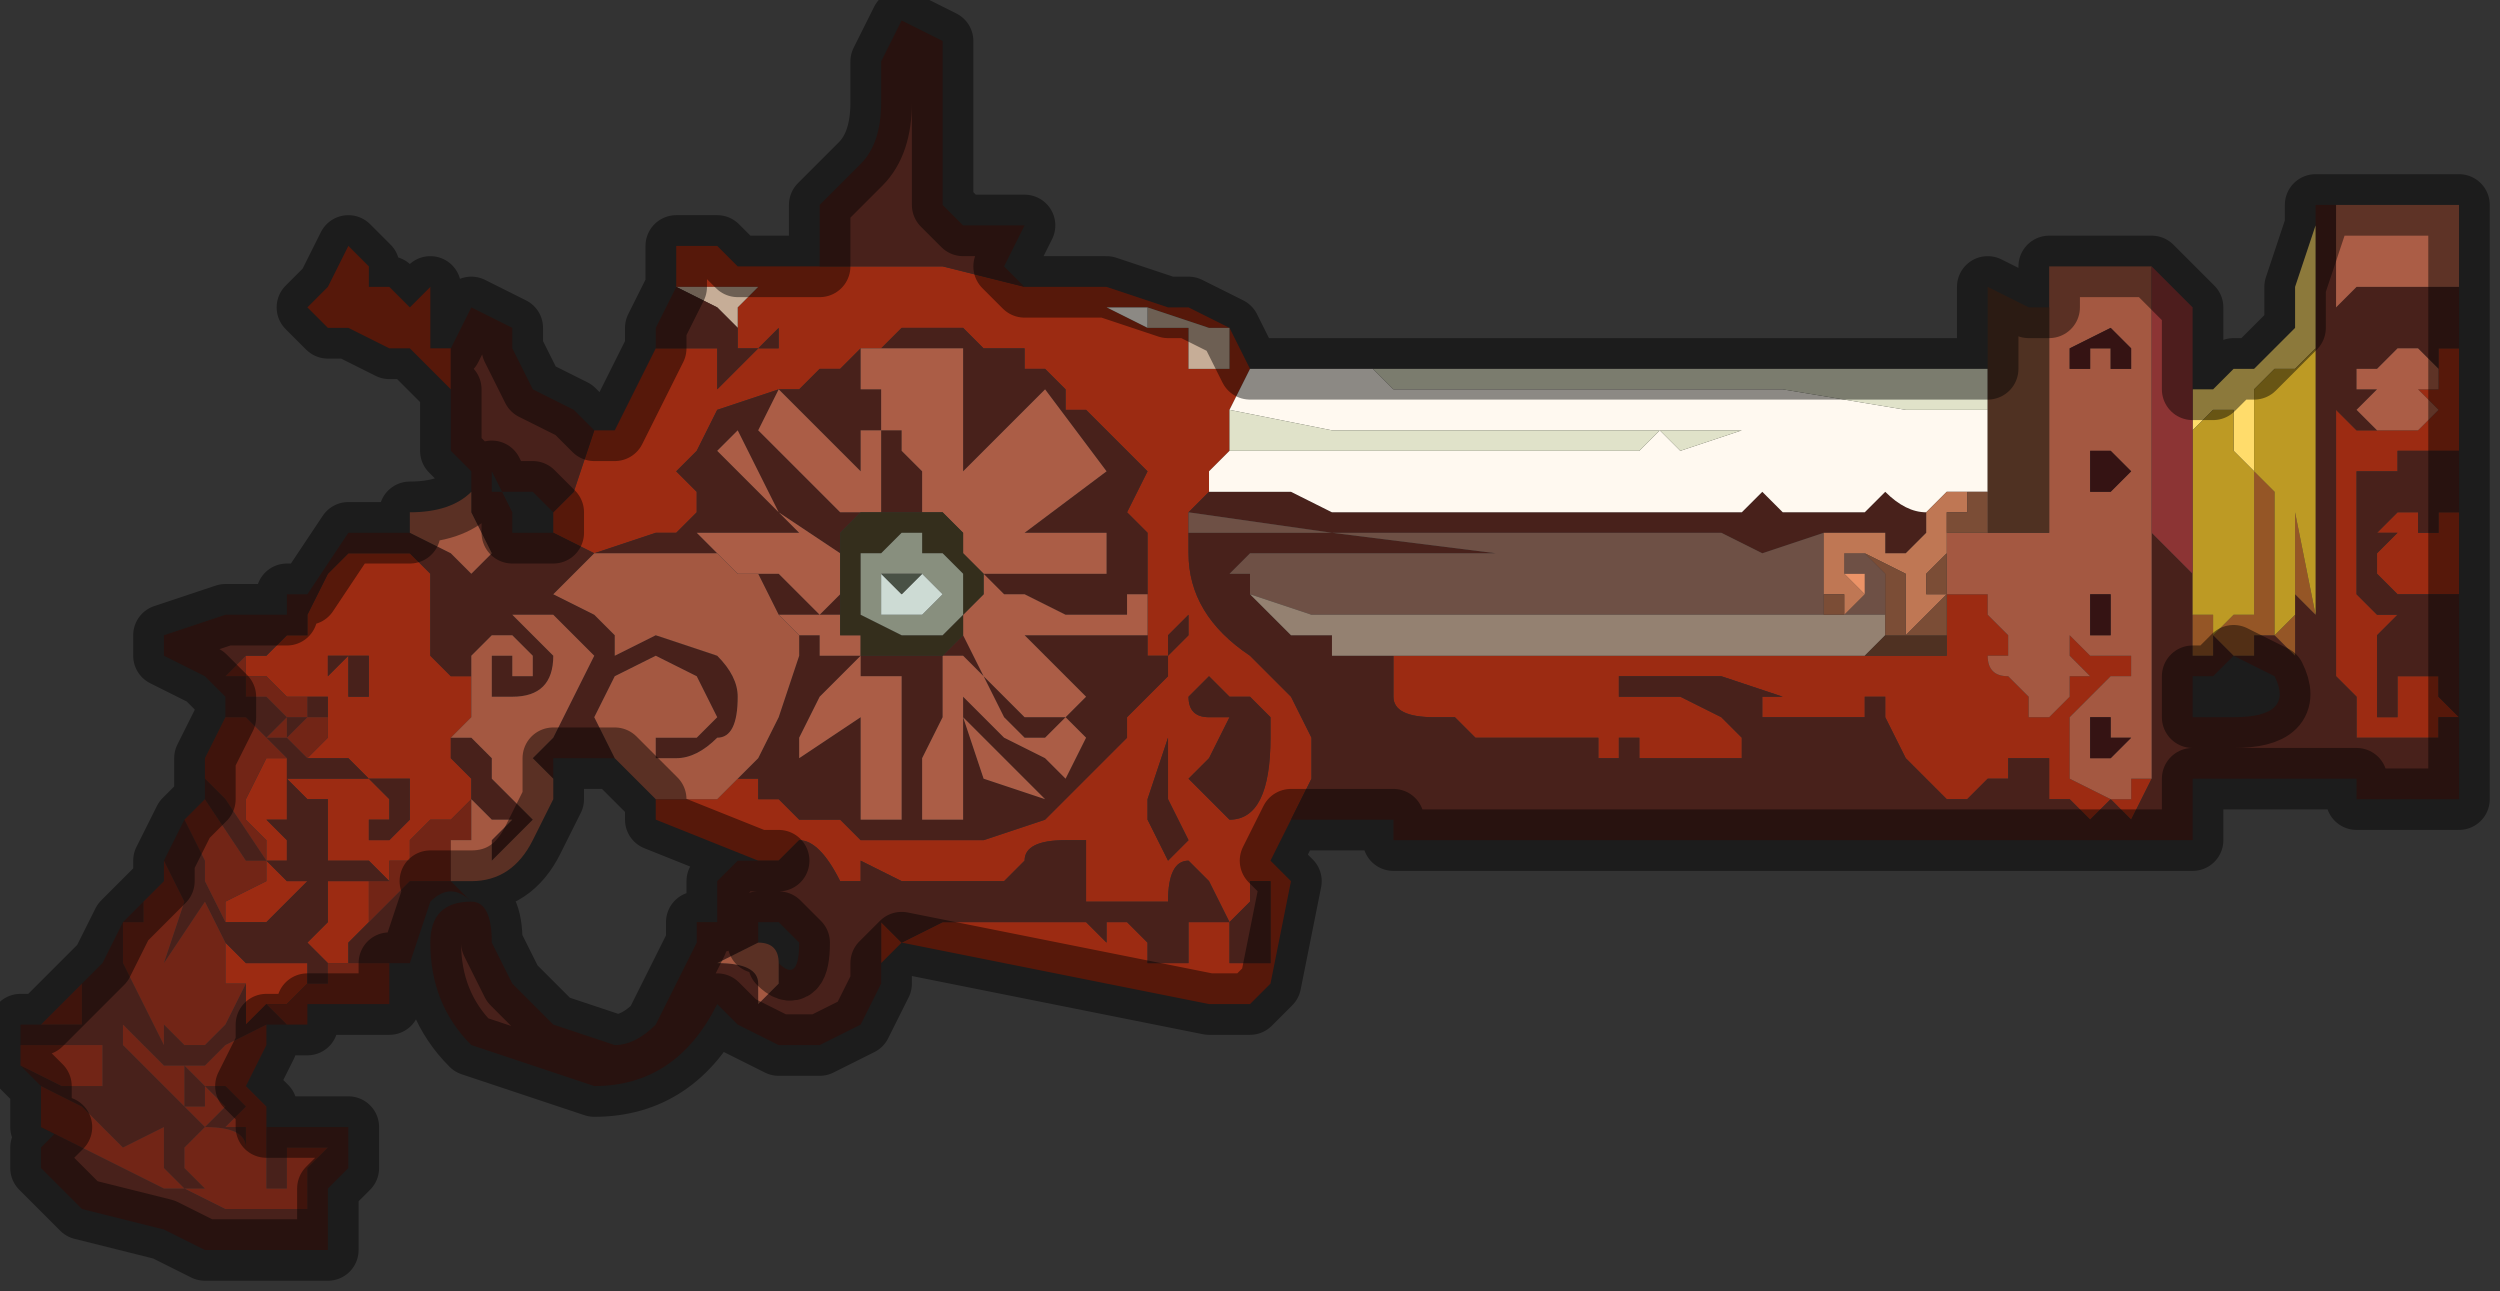 <?xml version="1.0" encoding="UTF-8" standalone="no"?>
<svg xmlns:xlink="http://www.w3.org/1999/xlink" height="3.15px" width="6.1px" xmlns="http://www.w3.org/2000/svg">
  <rect width="100%" height="100%" fill="#333333" stroke="none"/>
  <g transform="matrix(1.0, 0.0, 0.0, 1.0, 1.9, 1.95)">
    <path d="M0.1 -1.3 L0.15 -1.3 0.4 -1.3 0.6 -1.25 0.65 -1.25 0.8 -1.25 0.95 -1.2 0.95 -1.2 1.0 -1.2 1.1 -1.15 1.15 -1.05 1.15 -1.05 1.1 -0.95 1.1 -0.95 1.1 -0.85 1.05 -0.8 1.05 -0.75 1.0 -0.7 1.0 -0.7 1.0 -0.6 Q1.0 -0.45 1.15 -0.35 L1.15 -0.35 1.25 -0.25 1.3 -0.15 1.3 -0.05 1.25 0.05 1.2 0.15 1.25 0.2 1.2 0.45 1.15 0.5 1.05 0.5 0.3 0.35 0.25 0.4 0.25 0.3 0.3 0.35 0.4 0.3 0.65 0.3 0.7 0.3 0.75 0.3 0.8 0.35 0.8 0.3 0.85 0.3 0.9 0.35 0.9 0.4 1.0 0.4 1.0 0.3 1.1 0.3 1.1 0.4 1.2 0.4 1.2 0.35 1.2 0.2 1.15 0.2 1.15 0.25 1.1 0.3 1.05 0.2 1.0 0.15 Q0.95 0.15 0.95 0.25 L0.75 0.25 0.75 0.1 0.7 0.1 Q0.6 0.1 0.6 0.15 L0.55 0.2 0.4 0.2 0.3 0.2 0.2 0.15 0.2 0.2 0.15 0.2 Q0.1 0.1 0.05 0.1 L0.0 0.15 -0.05 0.15 -0.3 0.05 -0.3 0.0 -0.2 0.0 -0.15 0.0 -0.1 -0.05 -0.1 -0.05 -0.05 -0.05 -0.05 0.0 0.0 0.0 0.05 0.05 0.15 0.05 Q0.2 0.1 0.2 0.1 L0.25 0.1 0.3 0.1 0.35 0.1 0.4 0.1 0.45 0.1 0.5 0.1 0.65 0.05 0.7 0.0 0.8 -0.1 0.8 -0.1 0.85 -0.15 0.85 -0.2 0.9 -0.25 0.95 -0.3 0.95 -0.35 1.0 -0.4 1.0 -0.4 1.0 -0.45 0.95 -0.4 0.95 -0.35 0.9 -0.35 0.9 -0.4 0.9 -0.5 0.9 -0.65 0.85 -0.7 0.85 -0.7 0.9 -0.8 0.85 -0.85 0.8 -0.9 0.75 -0.95 0.7 -0.95 0.7 -1.0 0.65 -1.05 0.65 -1.05 0.6 -1.05 0.6 -1.1 0.55 -1.1 0.5 -1.1 0.45 -1.15 0.4 -1.15 0.35 -1.15 0.3 -1.15 0.25 -1.1 0.2 -1.1 0.2 -1.1 0.15 -1.05 0.1 -1.05 0.1 -1.05 0.05 -1.0 0.05 -1.0 0.0 -1.0 -0.15 -0.95 -0.2 -0.85 -0.25 -0.8 -0.2 -0.75 -0.2 -0.7 -0.25 -0.65 -0.25 -0.65 -0.3 -0.65 -0.45 -0.6 -0.55 -0.65 -0.55 -0.65 -0.55 -0.7 -0.5 -0.75 -0.45 -0.9 -0.45 -0.9 -0.4 -0.9 -0.35 -1.0 -0.3 -1.1 -0.3 -1.1 -0.15 -1.1 -0.15 -1.0 -0.05 -1.1 0.0 -1.1 0.0 -1.15 -0.05 -1.1 -0.1 -1.1 -0.1 -1.2 -0.05 -1.25 -0.15 -1.25 -0.25 -1.25 -0.25 -1.35 -0.25 -1.35 -0.15 -1.35 -0.1 -1.3 -0.05 -1.3 0.05 -1.3 0.1 -1.3 M4.1 -1.1 L4.1 -0.85 4.05 -0.85 4.0 -0.85 4.0 -0.85 3.95 -0.85 3.95 -0.8 3.85 -0.8 3.85 -0.75 3.85 -0.65 3.85 -0.5 3.9 -0.45 3.9 -0.45 3.95 -0.45 3.95 -0.45 3.9 -0.4 3.9 -0.3 3.9 -0.2 3.95 -0.2 3.95 -0.25 3.95 -0.25 3.95 -0.3 4.0 -0.3 4.0 -0.3 4.05 -0.3 4.05 -0.3 4.05 -0.25 4.1 -0.2 4.1 -0.2 4.05 -0.2 4.05 -0.15 4.0 -0.15 4.0 -0.15 3.95 -0.15 3.95 -0.15 3.9 -0.15 3.9 -0.15 3.85 -0.15 3.85 -0.25 3.8 -0.3 3.8 -0.3 3.8 -0.4 3.8 -0.65 3.8 -1.05 3.8 -1.0 3.8 -0.95 3.85 -0.9 3.9 -0.9 3.9 -0.9 3.9 -0.9 3.95 -0.9 4.0 -0.9 4.0 -0.9 4.05 -0.95 4.0 -1.0 4.05 -1.0 4.05 -1.1 4.05 -1.1 4.1 -1.1 M4.1 -0.7 L4.1 -0.5 4.1 -0.5 4.05 -0.5 4.05 -0.5 4.0 -0.5 3.95 -0.5 3.95 -0.5 3.9 -0.55 3.9 -0.55 3.9 -0.6 3.95 -0.65 3.9 -0.65 3.95 -0.7 3.95 -0.7 4.0 -0.7 4.0 -0.65 4.05 -0.65 4.05 -0.7 4.1 -0.7 4.1 -0.7 M-0.8 -1.0 L-0.85 -1.05 -0.9 -1.1 -0.95 -1.1 -1.05 -1.15 -1.1 -1.15 -1.15 -1.2 -1.1 -1.25 -1.05 -1.35 -1.0 -1.3 -1.0 -1.25 -0.95 -1.25 -0.9 -1.2 -0.85 -1.25 -0.85 -1.2 -0.85 -1.15 -0.85 -1.1 -0.8 -1.1 -0.8 -1.0 M0.9 -1.2 L0.9 -1.2 0.85 -1.2 0.75 -1.2 0.8 -1.2 0.9 -1.15 0.9 -1.15 1.0 -1.15 1.0 -1.05 1.05 -1.05 1.05 -1.05 1.1 -1.05 1.1 -1.15 1.05 -1.15 0.9 -1.2 0.9 -1.2 M0.75 -1.2 L0.7 -1.2 0.7 -1.2 0.75 -1.2 M0.95 -0.15 L0.9 0.0 0.9 0.05 0.95 0.15 1.0 0.1 0.95 0.0 0.95 -0.1 0.95 -0.15 M1.5 -0.35 L2.65 -0.35 2.85 -0.35 2.85 -0.45 2.85 -0.5 2.85 -0.5 2.9 -0.5 2.95 -0.5 2.95 -0.45 3.0 -0.4 3.0 -0.35 2.95 -0.35 Q2.95 -0.3 3.0 -0.3 L3.05 -0.25 3.05 -0.2 3.1 -0.2 3.1 -0.2 3.15 -0.25 3.15 -0.3 3.2 -0.3 3.15 -0.35 3.15 -0.35 3.15 -0.4 3.2 -0.35 3.25 -0.35 3.25 -0.35 3.3 -0.35 3.3 -0.3 3.25 -0.3 3.2 -0.25 3.2 -0.25 3.15 -0.2 3.15 -0.15 3.15 -0.05 3.25 0.0 3.25 0.0 3.3 0.0 3.3 -0.05 3.35 -0.05 3.35 -0.05 3.35 -0.05 3.35 -0.05 3.3 0.05 3.25 0.0 3.2 0.05 3.15 0.0 3.1 0.0 3.1 0.0 3.1 -0.1 3.05 -0.1 3.0 -0.1 3.0 -0.05 2.95 -0.05 2.95 -0.05 2.9 0.0 2.85 0.0 Q2.85 0.0 2.75 -0.1 L2.7 -0.2 2.7 -0.25 2.65 -0.25 2.65 -0.2 2.5 -0.2 2.4 -0.2 2.4 -0.25 2.45 -0.25 2.3 -0.3 2.25 -0.3 2.2 -0.3 2.1 -0.3 2.1 -0.3 2.05 -0.3 2.05 -0.25 2.15 -0.25 2.2 -0.25 2.3 -0.2 2.35 -0.15 2.35 -0.1 2.2 -0.1 2.2 -0.1 2.15 -0.1 2.15 -0.1 Q2.1 -0.1 2.1 -0.1 L2.1 -0.15 2.05 -0.15 2.05 -0.15 2.05 -0.1 2.0 -0.1 2.0 -0.15 1.85 -0.15 1.7 -0.15 1.65 -0.2 1.6 -0.2 Q1.5 -0.2 1.5 -0.25 L1.5 -0.35 M1.2 -0.2 L1.15 -0.25 1.1 -0.25 Q1.05 -0.3 1.05 -0.3 L1.05 -0.3 1.0 -0.25 Q1.0 -0.2 1.05 -0.2 L1.1 -0.2 1.05 -0.1 1.0 -0.05 1.05 0.0 Q1.1 0.05 1.1 0.05 1.2 0.05 1.2 -0.15 L1.2 -0.2 M-1.3 -0.35 L-1.25 -0.35 -1.25 -0.35 -1.2 -0.4 -1.2 -0.4 -1.15 -0.4 -1.15 -0.45 -1.1 -0.55 -1.05 -0.6 -1.0 -0.6 -0.95 -0.6 -0.9 -0.6 -0.85 -0.55 -0.85 -0.55 -0.85 -0.45 -0.85 -0.35 -0.8 -0.3 -0.75 -0.3 -0.75 -0.3 -0.75 -0.25 -0.75 -0.2 -0.8 -0.15 -0.8 -0.15 -0.8 -0.1 -0.75 -0.05 -0.75 -0.05 -0.7 -0.05 -0.75 -0.05 -0.75 0.0 -0.75 0.0 -0.8 0.05 -0.85 0.05 -0.9 0.1 -0.9 0.15 -0.95 0.15 -0.95 0.2 -1.0 0.2 -1.0 0.3 -1.0 0.3 -1.05 0.35 -1.05 0.4 -1.05 0.4 -1.1 0.4 -1.1 0.4 -1.15 0.35 -1.15 0.35 -1.1 0.3 -1.1 0.3 -1.1 0.2 -1.05 0.2 -1.0 0.2 -1.0 0.2 -0.95 0.2 -1.0 0.15 -1.1 0.15 -1.1 0.1 -1.1 0.0 -1.15 0.0 -1.15 0.0 -1.2 -0.05 -1.15 -0.05 -1.05 -0.05 -1.05 -0.05 -1.0 -0.05 -0.95 0.0 -0.95 0.05 -0.95 0.05 -1.0 0.05 -1.0 0.1 -1.0 0.1 -0.95 0.1 -0.9 0.05 -0.9 -0.05 -0.95 -0.05 -1.0 -0.05 -1.05 -0.1 -1.15 -0.1 -1.15 -0.1 -1.1 -0.15 -1.1 -0.2 -1.1 -0.3 -1.05 -0.35 -1.05 -0.25 -1.0 -0.25 Q-1.0 -0.25 -1.0 -0.3 L-1.0 -0.35 -1.1 -0.35 -1.1 -0.35 -1.1 -0.25 -1.15 -0.25 -1.2 -0.25 -1.25 -0.3 -1.25 -0.3 Q-1.3 -0.3 -1.3 -0.3 L-1.3 -0.35 M-1.25 0.15 L-1.25 0.1 -1.3 0.05 -1.3 0.0 -1.25 -0.1 -1.2 -0.1 -1.2 0.05 -1.25 0.05 -1.25 0.05 -1.2 0.1 -1.2 0.15 -1.25 0.15 -1.25 0.15 -1.25 0.15 -1.2 0.2 -1.15 0.2 -1.15 0.2 -1.1 0.2 -1.1 0.2 -1.15 0.2 -1.2 0.25 -1.25 0.3 -1.3 0.3 -1.3 0.3 -1.35 0.3 -1.35 0.25 -1.25 0.2 -1.25 0.2 -1.25 0.15 M-1.35 0.35 L-1.35 0.35 -1.3 0.4 -1.3 0.45 -1.35 0.45 -1.35 0.35 M-1.25 0.5 L-1.25 0.5 -1.3 0.55 -1.3 0.4 -1.25 0.4 -1.2 0.4 -1.15 0.4 -1.15 0.45 -1.15 0.45 -1.2 0.5 -1.25 0.5" fill="#9c2b12" fill-rule="evenodd" stroke="none"/>
    <path d="M-0.25 -1.25 L-0.25 -1.25 -0.15 -1.25 -0.05 -1.25 -0.1 -1.2 -0.1 -1.1 -0.1 -1.15 -0.15 -1.2 -0.15 -1.2 -0.25 -1.25 -0.25 -1.25 M0.9 -1.15 L0.9 -1.2 0.9 -1.2 1.05 -1.15 1.1 -1.15 1.1 -1.05 1.05 -1.05 1.05 -1.05 1.0 -1.05 1.0 -1.15 0.9 -1.15 0.9 -1.15 M0.75 -1.2 L0.75 -1.2 0.7 -1.2 0.7 -1.2 0.75 -1.2" fill="#c6ad97" fill-rule="evenodd" stroke="none"/>
    <path d="M0.1 -1.3 L0.1 -1.45 0.15 -1.5 0.2 -1.55 Q0.25 -1.6 0.25 -1.7 L0.25 -1.8 0.3 -1.9 0.3 -1.9 0.4 -1.85 0.4 -1.45 0.45 -1.4 0.6 -1.4 0.55 -1.3 0.6 -1.25 0.4 -1.3 0.15 -1.3 0.1 -1.3 M3.75 -1.45 L3.8 -1.45 3.8 -1.05 3.8 -0.65 3.8 -0.4 3.8 -0.3 3.8 -0.3 3.85 -0.25 3.85 -0.15 3.9 -0.15 3.9 -0.15 3.95 -0.15 3.95 -0.15 4.0 -0.15 4.0 -0.15 4.05 -0.15 4.05 -0.2 4.1 -0.2 4.1 -0.2 4.05 -0.25 4.05 -0.3 4.05 -0.3 4.0 -0.3 4.0 -0.3 3.95 -0.3 3.95 -0.25 3.95 -0.25 3.95 -0.2 3.9 -0.2 3.9 -0.3 3.9 -0.4 3.95 -0.45 3.95 -0.45 3.9 -0.45 3.9 -0.45 3.85 -0.5 3.85 -0.65 3.85 -0.75 3.85 -0.8 3.95 -0.8 3.95 -0.85 4.0 -0.85 4.0 -0.85 4.05 -0.85 4.1 -0.85 4.1 -0.7 4.1 -0.7 4.05 -0.7 4.05 -0.65 4.0 -0.65 4.0 -0.7 3.95 -0.7 3.95 -0.7 3.9 -0.65 3.95 -0.65 3.9 -0.6 3.9 -0.55 3.9 -0.55 3.95 -0.5 3.95 -0.5 4.0 -0.5 4.05 -0.5 4.05 -0.5 4.1 -0.5 4.1 -0.5 4.1 0.0 4.0 0.0 3.95 0.0 3.95 0.0 3.85 0.0 3.85 -0.05 3.45 -0.05 3.45 0.1 1.5 0.1 1.5 0.05 1.25 0.05 1.3 -0.05 1.3 -0.15 1.25 -0.25 1.15 -0.35 1.15 -0.35 Q1.0 -0.45 1.0 -0.6 L1.0 -0.7 1.05 -0.75 1.2 -0.75 1.25 -0.75 1.35 -0.7 1.45 -0.7 1.5 -0.7 1.6 -0.7 1.7 -0.7 1.8 -0.7 1.95 -0.7 2.05 -0.7 2.2 -0.7 2.3 -0.7 2.35 -0.7 2.4 -0.75 2.45 -0.7 2.45 -0.7 2.5 -0.7 2.5 -0.7 2.55 -0.7 2.6 -0.7 2.65 -0.7 2.7 -0.75 Q2.75 -0.7 2.8 -0.7 L2.8 -0.7 2.8 -0.65 2.75 -0.6 2.7 -0.6 2.7 -0.65 2.65 -0.65 2.6 -0.65 2.55 -0.65 2.55 -0.6 2.55 -0.65 2.4 -0.6 2.3 -0.65 2.15 -0.65 1.9 -0.65 1.6 -0.65 1.35 -0.65 1.0 -0.7 1.0 -0.65 1.05 -0.65 1.1 -0.65 1.2 -0.65 1.3 -0.65 1.35 -0.65 1.75 -0.6 1.75 -0.6 1.65 -0.6 1.6 -0.6 1.5 -0.6 1.4 -0.6 1.35 -0.6 1.25 -0.6 1.15 -0.6 1.15 -0.6 1.1 -0.55 1.15 -0.55 1.15 -0.5 1.2 -0.45 1.2 -0.45 1.25 -0.4 1.35 -0.4 1.35 -0.35 1.5 -0.35 1.5 -0.25 Q1.5 -0.2 1.6 -0.2 L1.65 -0.2 1.7 -0.15 1.85 -0.15 2.0 -0.15 2.0 -0.1 2.05 -0.1 2.05 -0.15 2.05 -0.15 2.1 -0.15 2.1 -0.1 Q2.1 -0.1 2.15 -0.1 L2.15 -0.1 2.2 -0.1 2.2 -0.1 2.35 -0.1 2.35 -0.15 2.3 -0.2 2.2 -0.25 2.15 -0.25 2.05 -0.25 2.05 -0.3 2.1 -0.3 2.1 -0.3 2.2 -0.3 2.25 -0.3 2.3 -0.3 2.45 -0.25 2.4 -0.25 2.4 -0.2 2.5 -0.2 2.65 -0.2 2.65 -0.25 2.7 -0.25 2.7 -0.2 2.75 -0.1 Q2.85 0.0 2.85 0.0 L2.9 0.0 2.95 -0.05 2.95 -0.05 3.0 -0.05 3.0 -0.1 3.05 -0.1 3.1 -0.1 3.1 0.0 3.1 0.0 3.15 0.0 3.2 0.05 3.25 0.0 3.3 0.05 3.35 -0.05 3.35 -0.05 3.35 -0.65 3.4 -0.6 3.4 -0.6 3.45 -0.55 3.45 -0.4 3.45 -0.35 3.5 -0.35 3.5 -0.4 3.55 -0.35 3.6 -0.35 3.6 -0.4 3.65 -0.4 3.65 -0.4 3.7 -0.35 3.7 -0.4 3.7 -0.5 3.75 -0.45 3.75 -0.6 3.75 -0.7 3.75 -1.1 3.75 -1.45 M4.1 -1.25 L4.1 -1.1 4.05 -1.1 4.05 -1.1 4.05 -1.05 4.0 -1.1 4.0 -1.1 3.95 -1.1 3.95 -1.1 3.9 -1.05 3.85 -1.05 3.85 -1.0 3.9 -1.0 3.85 -0.95 3.85 -0.95 3.9 -0.9 3.9 -0.9 3.9 -0.9 3.85 -0.9 3.8 -0.95 3.8 -1.0 3.8 -1.2 3.85 -1.25 3.95 -1.25 3.95 -1.25 4.0 -1.25 4.0 -1.25 4.1 -1.25 M0.25 0.4 L0.25 0.45 0.2 0.55 0.1 0.6 0.0 0.6 -0.1 0.55 -0.15 0.5 Q-0.25 0.7 -0.45 0.7 L-0.75 0.6 Q-0.85 0.5 -0.85 0.35 -0.85 0.25 -0.75 0.25 -0.7 0.25 -0.7 0.35 L-0.65 0.45 -0.6 0.5 -0.55 0.55 -0.4 0.6 Q-0.35 0.6 -0.3 0.55 L-0.25 0.45 -0.2 0.35 -0.2 0.3 -0.15 0.3 -0.15 0.2 -0.1 0.15 -0.05 0.15 -0.05 0.15 0.0 0.15 0.05 0.1 Q0.1 0.1 0.15 0.2 L0.2 0.2 0.2 0.15 0.3 0.2 0.4 0.2 0.55 0.2 0.6 0.15 Q0.6 0.1 0.7 0.1 L0.75 0.1 0.75 0.25 0.95 0.25 Q0.95 0.15 1.0 0.15 L1.05 0.2 1.1 0.3 1.15 0.25 1.15 0.2 1.2 0.2 1.2 0.35 1.2 0.4 1.1 0.4 1.1 0.3 1.0 0.3 1.0 0.4 0.9 0.4 0.9 0.35 0.85 0.3 0.8 0.3 0.8 0.35 0.75 0.3 0.7 0.3 0.65 0.3 0.4 0.3 0.3 0.35 0.25 0.3 0.25 0.4 M-0.4 -0.1 L-0.45 -0.1 -0.5 -0.1 -0.55 -0.1 -0.55 0.0 -0.55 -0.05 -0.6 -0.1 -0.6 -0.1 -0.55 -0.15 -0.45 -0.35 -0.45 -0.35 -0.5 -0.4 -0.55 -0.45 -0.6 -0.45 -0.65 -0.45 -0.6 -0.4 -0.55 -0.35 Q-0.55 -0.25 -0.65 -0.25 L-0.7 -0.25 -0.7 -0.35 -0.65 -0.35 -0.65 -0.3 -0.6 -0.3 -0.6 -0.35 -0.65 -0.4 -0.7 -0.4 -0.7 -0.4 -0.75 -0.35 -0.75 -0.3 -0.8 -0.3 -0.85 -0.35 -0.85 -0.45 -0.85 -0.55 -0.85 -0.55 -0.9 -0.6 -0.95 -0.6 -1.0 -0.6 -1.05 -0.6 -1.1 -0.55 -1.15 -0.45 -1.15 -0.4 -1.2 -0.4 -1.2 -0.4 -1.25 -0.35 -1.25 -0.35 -1.3 -0.35 -1.35 -0.3 -1.3 -0.3 -1.3 -0.25 -1.25 -0.25 -1.2 -0.2 -1.15 -0.2 -1.15 -0.25 -1.1 -0.25 -1.1 -0.35 -1.1 -0.35 -1.0 -0.35 -1.0 -0.3 Q-1.0 -0.25 -1.0 -0.25 L-1.05 -0.25 -1.05 -0.35 -1.1 -0.3 -1.1 -0.2 -1.1 -0.2 -1.15 -0.2 -1.2 -0.15 -1.2 -0.2 -1.25 -0.15 -1.2 -0.15 -1.15 -0.1 -1.15 -0.1 -1.05 -0.1 -1.0 -0.05 -0.95 -0.05 -0.9 -0.05 -0.9 0.05 -0.95 0.1 -1.0 0.1 -1.0 0.1 -1.0 0.05 -0.95 0.05 -0.95 0.05 -0.95 0.0 -1.0 -0.05 -1.05 -0.05 -1.05 -0.05 -1.15 -0.05 -1.2 -0.05 -1.15 0.0 -1.15 0.0 -1.1 0.0 -1.1 0.1 -1.1 0.15 -1.0 0.15 -0.95 0.2 -1.0 0.2 -1.0 0.2 -1.05 0.2 -1.1 0.2 -1.1 0.3 -1.1 0.3 -1.15 0.35 -1.15 0.35 -1.1 0.4 -1.1 0.4 -1.1 0.45 -1.15 0.45 -1.15 0.4 -1.2 0.4 -1.25 0.4 -1.3 0.4 -1.3 0.55 -1.25 0.5 -1.25 0.5 -1.2 0.55 -1.25 0.55 -1.25 0.55 -1.35 0.6 -1.4 0.65 -1.45 0.65 -1.5 0.65 -1.55 0.6 -1.6 0.55 -1.6 0.6 -1.5 0.7 -1.45 0.75 -1.45 0.75 -1.4 0.8 -1.35 0.75 -1.4 0.7 -1.35 0.7 -1.3 0.75 -1.35 0.8 -1.3 0.8 -1.3 0.85 -1.3 0.85 Q-1.3 0.8 -1.4 0.8 L-1.45 0.85 -1.45 0.9 -1.4 0.95 -1.45 0.95 -1.45 0.95 -1.35 1.0 -1.3 1.0 -1.3 1.0 -1.25 1.0 -1.2 1.0 -1.15 1.0 -1.15 0.9 -1.1 0.85 -1.15 0.85 -1.2 0.85 -1.2 0.9 -1.2 0.9 -1.2 0.95 -1.2 0.95 -1.25 0.95 -1.25 0.85 -1.25 0.8 -1.2 0.8 -1.1 0.8 -1.05 0.8 -1.05 0.85 -1.05 0.9 -1.1 0.95 -1.1 1.1 -1.3 1.1 -1.4 1.1 -1.5 1.05 -1.7 1.0 -1.8 0.9 -1.8 0.85 -1.75 0.8 -1.8 0.8 -1.5 0.95 -1.5 0.95 -1.45 0.95 -1.5 0.9 -1.5 0.8 -1.6 0.85 -1.6 0.85 -1.7 0.75 -1.8 0.7 -1.85 0.65 -1.75 0.7 -1.65 0.7 -1.65 0.65 -1.65 0.6 -1.75 0.6 -1.85 0.6 -1.85 0.55 -1.8 0.55 -1.8 0.55 -1.7 0.55 -1.7 0.5 -1.7 0.45 -1.65 0.4 -1.6 0.3 -1.55 0.25 -1.55 0.3 -1.6 0.3 -1.6 0.4 -1.55 0.5 -1.5 0.6 -1.5 0.4 -1.45 0.25 -1.45 0.25 -1.5 0.15 -1.5 0.15 -1.45 0.05 -1.4 0.15 -1.4 0.2 -1.35 0.3 -1.3 0.3 -1.3 0.3 -1.25 0.3 -1.2 0.25 -1.15 0.2 -1.1 0.2 -1.1 0.2 -1.15 0.2 -1.15 0.2 -1.2 0.2 -1.25 0.15 -1.25 0.15 -1.3 0.15 -1.4 0.0 -1.4 -0.1 -1.4 -0.05 -1.35 0.0 -1.25 0.15 -1.25 0.15 -1.2 0.15 -1.2 0.1 -1.25 0.05 -1.25 0.05 -1.2 0.05 -1.2 -0.1 -1.2 -0.1 -1.25 -0.15 -1.3 -0.2 -1.35 -0.2 -1.35 -0.2 -1.35 -0.25 -1.4 -0.3 -1.5 -0.35 -1.5 -0.4 -1.35 -0.45 -1.35 -0.45 -1.25 -0.45 -1.2 -0.45 -1.2 -0.5 Q-1.15 -0.5 -1.15 -0.5 L-1.05 -0.65 -0.95 -0.65 -0.9 -0.65 -0.8 -0.6 -0.75 -0.55 -0.7 -0.6 -0.75 -0.7 -0.75 -0.75 -0.75 -0.8 -0.8 -0.85 -0.8 -1.0 -0.8 -1.1 -0.75 -1.2 -0.65 -1.15 -0.65 -1.1 -0.6 -1.0 -0.5 -0.95 -0.45 -0.9 -0.45 -0.9 -0.5 -0.75 -0.55 -0.7 -0.6 -0.75 -0.65 -0.75 -0.7 -0.75 -0.7 -0.8 -0.65 -0.7 -0.65 -0.65 -0.6 -0.65 -0.55 -0.65 -0.55 -0.65 -0.45 -0.6 -0.3 -0.65 -0.25 -0.65 -0.25 -0.65 -0.2 -0.7 -0.2 -0.75 -0.25 -0.8 -0.2 -0.85 -0.15 -0.95 0.0 -1.0 0.05 -1.0 0.05 -1.0 0.1 -1.05 0.1 -1.05 0.15 -1.05 0.2 -1.1 0.2 -1.1 0.25 -1.1 0.3 -1.15 0.35 -1.15 0.4 -1.15 0.45 -1.15 0.5 -1.1 0.55 -1.1 0.6 -1.1 0.6 -1.05 0.65 -1.05 0.65 -1.05 0.7 -1.0 0.7 -0.95 0.75 -0.95 0.8 -0.9 0.85 -0.85 0.9 -0.8 0.85 -0.7 0.85 -0.7 0.9 -0.65 0.9 -0.5 0.9 -0.5 0.85 -0.5 0.85 -0.45 0.8 -0.45 0.8 -0.45 0.7 -0.45 0.7 -0.45 0.6 -0.5 0.6 -0.5 0.55 -0.5 0.5 -0.55 0.8 -0.55 0.8 -0.65 0.6 -0.65 0.8 -0.8 0.65 -1.0 0.45 -0.8 0.45 -1.1 0.2 -1.1 0.2 -1.0 0.25 -1.0 0.25 -1.0 0.25 -0.9 Q0.25 -0.9 0.3 -0.9 L0.3 -0.85 0.35 -0.8 0.35 -0.7 0.25 -0.7 0.25 -0.9 0.2 -0.9 0.2 -0.8 0.0 -1.0 -0.05 -0.9 0.0 -0.85 0.05 -0.8 0.1 -0.75 0.15 -0.7 0.2 -0.7 0.2 -0.7 0.15 -0.65 0.15 -0.6 0.0 -0.7 -0.1 -0.9 -0.15 -0.85 0.05 -0.65 -0.2 -0.65 -0.15 -0.6 -0.15 -0.6 -0.25 -0.6 -0.25 -0.6 -0.45 -0.6 -0.5 -0.55 -0.55 -0.5 -0.55 -0.5 -0.45 -0.45 -0.4 -0.4 -0.4 -0.35 -0.3 -0.4 -0.15 -0.35 Q-0.1 -0.3 -0.1 -0.25 -0.1 -0.15 -0.15 -0.15 -0.2 -0.1 -0.25 -0.1 -0.25 -0.1 -0.3 -0.1 L-0.3 -0.2 -0.3 -0.15 -0.25 -0.15 -0.2 -0.15 -0.15 -0.2 -0.15 -0.2 -0.2 -0.3 -0.3 -0.35 -0.4 -0.3 -0.45 -0.2 -0.4 -0.1 M-0.8 0.2 L-0.75 0.25 Q-0.8 0.2 -0.85 0.25 L-0.9 0.4 -0.95 0.4 -0.9 0.4 -1.0 0.4 -1.05 0.4 -1.05 0.35 -1.0 0.3 -1.0 0.3 -0.95 0.25 -0.95 0.25 -0.9 0.2 -0.85 0.2 -0.85 0.2 -0.85 0.2 -0.8 0.2 -0.8 0.2 M-0.3 -1.1 L-0.3 -1.15 -0.25 -1.25 -0.25 -1.25 -0.15 -1.2 -0.15 -1.2 -0.1 -1.15 -0.1 -1.1 -0.05 -1.1 0.0 -1.15 0.0 -1.1 -0.05 -1.1 -0.15 -1.0 -0.15 -1.1 -0.3 -1.1 M0.9 -0.4 L0.9 -0.35 0.95 -0.35 0.95 -0.4 1.0 -0.45 1.0 -0.4 1.0 -0.4 0.95 -0.35 0.95 -0.3 0.9 -0.25 0.85 -0.2 0.85 -0.15 0.8 -0.1 0.8 -0.1 0.7 0.0 0.65 0.05 0.5 0.1 0.45 0.1 0.4 0.1 0.35 0.1 0.3 0.1 0.25 0.1 0.2 0.1 Q0.2 0.1 0.15 0.05 L0.05 0.05 0.0 0.0 -0.05 0.0 -0.05 -0.05 -0.1 -0.05 -0.05 -0.1 -0.05 -0.1 0.0 -0.2 0.05 -0.35 0.05 -0.4 0.1 -0.4 0.1 -0.35 0.2 -0.35 0.2 -0.35 0.1 -0.25 0.05 -0.15 0.05 -0.1 0.2 -0.2 0.2 0.05 0.3 0.05 0.3 -0.2 0.3 -0.3 0.25 -0.3 0.2 -0.3 0.2 -0.35 0.25 -0.35 0.3 -0.35 0.35 -0.35 0.4 -0.35 0.45 -0.4 0.5 -0.3 0.6 -0.2 0.7 -0.2 0.75 -0.25 0.6 -0.4 0.9 -0.4 M0.5 -0.55 L0.5 -0.55 M0.15 -0.5 L0.15 -0.45 0.1 -0.45 0.0 -0.45 0.0 -0.45 -0.05 -0.55 0.0 -0.55 0.0 -0.55 0.05 -0.5 0.1 -0.45 0.1 -0.45 0.15 -0.5 M0.4 -0.35 L0.4 -0.25 0.4 -0.2 0.35 -0.1 0.35 0.05 0.45 0.05 0.45 -0.25 0.5 -0.2 0.55 -0.15 0.65 -0.1 0.7 -0.05 0.75 -0.15 0.75 -0.15 0.7 -0.2 0.65 -0.15 0.6 -0.15 0.55 -0.2 0.5 -0.3 0.45 -0.35 0.4 -0.35 M0.65 0.0 L0.45 -0.2 0.5 -0.05 0.65 0.0 M0.95 -0.15 L0.95 -0.1 0.95 0.0 1.0 0.1 0.95 0.15 0.9 0.05 0.9 0.0 0.95 -0.15 M1.2 -0.2 L1.2 -0.15 Q1.2 0.05 1.1 0.05 1.1 0.05 1.05 0.0 L1.0 -0.05 1.05 -0.1 1.1 -0.2 1.05 -0.2 Q1.0 -0.2 1.0 -0.25 L1.05 -0.3 1.05 -0.3 Q1.05 -0.3 1.1 -0.25 L1.15 -0.25 1.2 -0.2 M3.45 -0.3 L3.45 -0.2 3.55 -0.2 Q3.7 -0.2 3.65 -0.3 L3.55 -0.35 3.5 -0.3 3.5 -0.3 3.45 -0.3 M3.55 -0.35 L3.55 -0.35 3.5 -0.35 3.5 -0.35 3.55 -0.35 M0.0 0.4 Q0.05 0.45 0.05 0.35 L0.0 0.3 -0.05 0.3 -0.05 0.35 -0.15 0.4 -0.15 0.4 Q-0.05 0.4 -0.05 0.45 L-0.05 0.5 0.0 0.45 0.0 0.4 M-0.05 0.35 L-0.05 0.35 M-0.75 0.0 L-0.75 -0.05 -0.7 -0.05 -0.75 -0.05 -0.75 -0.05 -0.8 -0.1 -0.8 -0.15 -0.75 -0.15 -0.7 -0.1 -0.7 -0.05 -0.6 0.05 -0.65 0.1 -0.7 0.15 -0.7 0.15 -0.7 0.1 -0.65 0.05 -0.7 0.05 -0.75 0.0 -0.75 0.05 -0.75 0.0 M-1.3 0.45 L-1.3 0.4 -1.35 0.35 -1.35 0.35 -1.4 0.25 -1.5 0.4 -1.5 0.55 -1.45 0.6 -1.4 0.6 -1.35 0.55 -1.3 0.45 M-1.45 0.7 L-1.45 0.65 -1.4 0.7 -1.4 0.7 -1.4 0.75 -1.45 0.75 -1.45 0.7" fill="#48211b" fill-rule="evenodd" stroke="none"/>
    <path d="M-0.95 0.4 L-0.95 0.5 -1.0 0.5 -1.0 0.5 -1.05 0.5 -1.1 0.5 -1.15 0.5 -1.15 0.55 -1.2 0.55 -1.25 0.5 -1.2 0.5 -1.15 0.45 -1.15 0.45 -1.1 0.45 -1.1 0.4 -1.1 0.4 -1.1 0.4 -1.05 0.4 -1.05 0.4 -1.0 0.4 -0.9 0.4 -0.95 0.4 M-1.25 0.55 L-1.25 0.6 -1.3 0.7 -1.25 0.75 -1.25 0.8 -1.25 0.85 -1.25 0.95 -1.2 0.95 -1.2 0.95 -1.2 0.9 -1.2 0.9 -1.2 0.85 -1.15 0.85 -1.1 0.85 -1.15 0.9 -1.15 1.0 -1.2 1.0 -1.25 1.0 -1.3 1.0 -1.3 1.0 -1.35 1.0 -1.45 0.95 -1.45 0.95 -1.4 0.95 -1.45 0.9 -1.45 0.85 -1.4 0.8 Q-1.3 0.8 -1.3 0.85 L-1.3 0.85 -1.3 0.8 -1.35 0.8 -1.3 0.75 -1.35 0.7 -1.4 0.7 -1.35 0.75 -1.4 0.8 -1.45 0.75 -1.45 0.75 -1.5 0.7 -1.6 0.6 -1.6 0.55 -1.55 0.6 -1.5 0.65 -1.45 0.65 -1.4 0.65 -1.35 0.6 -1.25 0.55 -1.25 0.55 M-1.8 0.8 L-1.8 0.7 -1.7 0.75 -1.6 0.85 -1.6 0.85 -1.5 0.8 -1.5 0.9 -1.45 0.95 -1.5 0.95 -1.5 0.95 -1.8 0.8 M-1.85 0.65 L-1.85 0.6 -1.75 0.6 -1.65 0.6 -1.65 0.65 -1.65 0.7 -1.75 0.7 -1.85 0.65 M-1.8 0.55 L-1.7 0.45 -1.7 0.5 -1.7 0.55 -1.8 0.55 -1.8 0.55 M-1.55 0.25 L-1.5 0.2 -1.5 0.15 -1.5 0.15 -1.45 0.25 -1.45 0.25 -1.5 0.4 -1.5 0.6 -1.55 0.5 -1.6 0.4 -1.6 0.3 -1.55 0.3 -1.55 0.25 M-1.45 0.05 L-1.45 0.05 -1.4 0.0 -1.3 0.15 -1.25 0.15 -1.35 0.0 -1.4 -0.05 -1.4 -0.1 -1.4 -0.1 -1.35 -0.2 -1.35 -0.2 -1.35 -0.2 -1.3 -0.2 -1.25 -0.15 -1.2 -0.1 -1.2 -0.1 -1.25 -0.1 -1.3 0.0 -1.3 0.05 -1.25 0.1 -1.25 0.15 -1.25 0.2 -1.25 0.2 -1.35 0.25 -1.35 0.3 -1.4 0.2 -1.4 0.15 -1.45 0.05 M-1.3 -0.35 L-1.3 -0.3 Q-1.3 -0.3 -1.25 -0.3 L-1.25 -0.3 -1.2 -0.25 -1.15 -0.25 -1.15 -0.2 -1.2 -0.2 -1.25 -0.25 -1.3 -0.25 -1.3 -0.3 -1.35 -0.3 -1.3 -0.35 M-1.1 -0.2 L-1.1 -0.15 -1.15 -0.1 -1.2 -0.15 -1.25 -0.15 -1.2 -0.2 -1.2 -0.15 -1.15 -0.2 -1.1 -0.2 -1.1 -0.2 M-1.0 0.3 L-1.0 0.2 -0.95 0.2 -0.95 0.15 -0.9 0.15 -0.9 0.1 -0.85 0.05 -0.8 0.05 -0.75 0.0 -0.75 0.0 -0.75 0.05 -0.75 0.1 -0.8 0.1 -0.8 0.2 -0.85 0.2 -0.85 0.2 -0.9 0.2 -0.95 0.25 -0.95 0.25 -1.0 0.3 M-1.35 0.35 L-1.35 0.45 -1.3 0.45 -1.35 0.55 -1.4 0.6 -1.45 0.6 -1.5 0.55 -1.5 0.4 -1.4 0.25 -1.35 0.35 M-1.45 0.7 L-1.45 0.75 -1.4 0.75 -1.4 0.7 -1.4 0.7 -1.45 0.65 -1.45 0.7" fill="#722516" fill-rule="evenodd" stroke="none"/>
    <path d="M3.8 -1.45 L3.85 -1.45 3.95 -1.45 4.0 -1.45 4.0 -1.45 4.1 -1.45 4.1 -1.25 4.0 -1.25 4.0 -1.25 3.95 -1.25 3.95 -1.25 3.85 -1.25 3.8 -1.2 3.8 -1.0 3.8 -1.05 3.8 -1.45 M0.9 -0.5 L0.9 -0.4 0.6 -0.4 0.75 -0.25 0.7 -0.2 0.6 -0.2 0.5 -0.3 0.45 -0.4 0.45 -0.45 0.5 -0.5 0.5 -0.55 0.55 -0.5 0.6 -0.5 0.6 -0.5 0.7 -0.45 0.7 -0.45 0.8 -0.45 0.8 -0.45 0.85 -0.45 0.85 -0.5 0.9 -0.5 0.9 -0.5 M0.35 -0.7 L0.35 -0.8 0.3 -0.85 0.3 -0.9 Q0.25 -0.9 0.25 -0.9 L0.25 -1.0 0.25 -1.0 0.2 -1.0 0.2 -1.1 0.45 -1.1 0.45 -0.8 0.65 -1.0 0.8 -0.8 0.6 -0.65 0.8 -0.65 0.8 -0.55 0.5 -0.55 0.45 -0.6 0.45 -0.65 0.4 -0.7 0.4 -0.7 0.35 -0.7 0.35 -0.7 M0.2 -0.7 L0.2 -0.7 0.15 -0.7 0.1 -0.75 0.05 -0.8 0.0 -0.85 -0.05 -0.9 0.0 -1.0 0.2 -0.8 0.2 -0.9 0.25 -0.9 0.25 -0.7 0.2 -0.7 M0.15 -0.6 L0.15 -0.6 0.15 -0.5 0.15 -0.5 0.1 -0.45 0.1 -0.45 0.05 -0.5 0.0 -0.55 0.0 -0.55 -0.05 -0.55 -0.1 -0.55 -0.15 -0.6 -0.15 -0.6 -0.2 -0.65 0.05 -0.65 -0.15 -0.85 -0.1 -0.9 0.0 -0.7 0.15 -0.6 M0.15 -0.45 L0.15 -0.4 0.2 -0.4 0.2 -0.35 0.2 -0.35 0.2 -0.3 0.25 -0.3 0.3 -0.3 0.3 -0.2 0.3 0.05 0.2 0.05 0.2 -0.2 0.05 -0.1 0.05 -0.15 0.1 -0.25 0.2 -0.35 0.2 -0.35 0.1 -0.35 0.1 -0.4 0.05 -0.4 0.0 -0.45 0.1 -0.45 0.15 -0.45 M0.4 -0.35 L0.4 -0.35 0.45 -0.35 0.5 -0.3 0.55 -0.2 0.6 -0.15 0.65 -0.15 0.7 -0.2 0.75 -0.15 0.75 -0.15 0.7 -0.05 0.65 -0.1 0.55 -0.15 0.5 -0.2 0.45 -0.25 0.45 0.05 0.35 0.05 0.35 -0.1 0.4 -0.2 0.4 -0.25 0.4 -0.35 M0.65 0.0 L0.5 -0.05 0.45 -0.2 0.65 0.0 M3.9 -0.9 L3.9 -0.9 3.85 -0.95 3.85 -0.95 3.9 -1.0 3.85 -1.0 3.85 -1.05 3.9 -1.05 3.95 -1.1 3.95 -1.1 4.0 -1.1 4.0 -1.1 4.05 -1.05 4.05 -1.1 4.05 -1.0 4.0 -1.0 4.05 -0.95 4.0 -0.9 4.0 -0.9 3.95 -0.9 3.9 -0.9 3.9 -0.9" fill="#ab5d46" fill-rule="evenodd" stroke="none"/>
    <path d="M3.1 -1.2 L3.1 -1.3 3.35 -1.3 3.35 -0.65 3.35 -0.05 3.35 -0.05 3.35 -0.05 3.3 -0.05 3.3 0.0 3.25 0.0 3.25 0.0 3.15 -0.05 3.15 -0.15 3.15 -0.2 3.2 -0.25 3.2 -0.25 3.25 -0.3 3.3 -0.3 3.3 -0.35 3.25 -0.35 3.25 -0.35 3.2 -0.35 3.15 -0.4 3.15 -0.35 3.15 -0.35 3.2 -0.3 3.15 -0.3 3.15 -0.25 3.1 -0.2 3.1 -0.2 3.05 -0.2 3.05 -0.25 3.0 -0.3 Q2.95 -0.3 2.95 -0.35 L3.0 -0.35 3.0 -0.4 2.95 -0.45 2.95 -0.5 2.9 -0.5 2.85 -0.5 2.85 -0.5 2.85 -0.6 2.85 -0.65 2.95 -0.65 3.1 -0.65 3.1 -1.2 M-0.3 0.0 L-0.35 -0.05 -0.4 -0.1 -0.45 -0.2 -0.4 -0.3 -0.3 -0.35 -0.2 -0.3 -0.15 -0.2 -0.15 -0.2 -0.2 -0.15 -0.25 -0.15 -0.3 -0.15 -0.3 -0.2 -0.3 -0.1 Q-0.25 -0.1 -0.25 -0.1 -0.2 -0.1 -0.15 -0.15 -0.1 -0.15 -0.1 -0.25 -0.1 -0.3 -0.15 -0.35 L-0.3 -0.4 -0.4 -0.35 -0.4 -0.4 -0.45 -0.45 -0.55 -0.5 -0.55 -0.5 -0.5 -0.55 -0.45 -0.6 -0.25 -0.6 -0.25 -0.6 -0.15 -0.6 -0.1 -0.55 -0.05 -0.55 0.0 -0.45 0.0 -0.45 0.05 -0.4 0.05 -0.35 0.0 -0.2 -0.05 -0.1 -0.05 -0.1 -0.1 -0.05 -0.1 -0.05 -0.15 0.0 -0.2 0.0 -0.3 0.0 M-0.55 0.0 L-0.6 0.1 Q-0.65 0.2 -0.75 0.2 L-0.8 0.2 -0.8 0.1 -0.75 0.1 -0.75 0.05 -0.75 0.0 -0.7 0.05 -0.65 0.05 -0.7 0.1 -0.7 0.15 -0.7 0.15 -0.65 0.1 -0.6 0.05 -0.7 -0.05 -0.7 -0.1 -0.75 -0.15 -0.8 -0.15 -0.8 -0.15 -0.75 -0.2 -0.75 -0.25 -0.75 -0.3 -0.75 -0.3 -0.75 -0.35 -0.7 -0.4 -0.7 -0.4 -0.65 -0.4 -0.6 -0.35 -0.6 -0.3 -0.65 -0.3 -0.65 -0.35 -0.7 -0.35 -0.7 -0.25 -0.65 -0.25 Q-0.55 -0.25 -0.55 -0.35 L-0.6 -0.4 -0.65 -0.45 -0.6 -0.45 -0.55 -0.45 -0.5 -0.4 -0.45 -0.35 -0.45 -0.35 -0.55 -0.15 -0.6 -0.1 -0.6 -0.1 -0.55 -0.05 -0.55 0.0 M-0.9 -0.65 L-0.9 -0.7 Q-0.8 -0.7 -0.75 -0.75 L-0.75 -0.7 -0.7 -0.6 -0.75 -0.55 -0.8 -0.6 -0.9 -0.65 M3.3 -0.8 L3.3 -0.8 3.25 -0.85 3.25 -0.85 3.2 -0.85 3.2 -0.85 3.2 -0.8 3.2 -0.75 3.25 -0.75 3.3 -0.8 M3.2 -1.1 L3.25 -1.1 3.25 -1.05 3.3 -1.05 3.3 -1.1 3.25 -1.15 3.25 -1.15 3.15 -1.1 3.15 -1.05 3.2 -1.05 3.2 -1.05 3.2 -1.05 3.2 -1.1 M3.25 -0.2 L3.25 -0.2 3.2 -0.2 3.2 -0.15 3.2 -0.1 3.2 -0.1 3.25 -0.1 3.25 -0.1 3.3 -0.15 3.25 -0.15 3.25 -0.2 M3.2 -0.5 L3.2 -0.45 3.2 -0.4 3.25 -0.4 3.25 -0.4 3.25 -0.5 3.2 -0.5 3.2 -0.5 M-0.05 0.35 Q0.0 0.35 0.0 0.4 L0.0 0.4 0.0 0.45 -0.05 0.5 -0.05 0.45 Q-0.05 0.4 -0.15 0.4 L-0.15 0.4 -0.05 0.35 -0.05 0.35 M-0.85 0.2 L-0.8 0.2 -0.8 0.2 -0.85 0.2 -0.85 0.2" fill="#a45841" fill-rule="evenodd" stroke="none"/>
    <path d="M1.15 -1.05 L1.4 -1.05 1.45 -1.05 Q1.5 -1.0 1.5 -1.0 L1.75 -1.0 1.9 -1.0 2.45 -1.0 2.75 -0.95 2.85 -0.95 2.95 -0.95 2.95 -0.75 2.9 -0.75 2.85 -0.75 2.85 -0.75 2.8 -0.7 2.8 -0.7 2.8 -0.7 Q2.75 -0.7 2.7 -0.75 L2.65 -0.7 2.6 -0.7 2.55 -0.7 2.5 -0.7 2.5 -0.7 2.45 -0.7 2.45 -0.7 2.4 -0.75 2.35 -0.7 2.3 -0.7 2.2 -0.7 2.05 -0.7 1.95 -0.7 1.8 -0.7 1.7 -0.7 1.6 -0.7 1.5 -0.7 1.45 -0.7 1.35 -0.7 1.25 -0.75 1.2 -0.75 1.05 -0.75 1.05 -0.8 1.1 -0.85 1.1 -0.85 1.15 -0.85 1.25 -0.85 1.35 -0.85 1.45 -0.85 1.55 -0.85 1.6 -0.85 1.7 -0.85 1.85 -0.85 2.0 -0.85 2.05 -0.85 2.1 -0.85 2.15 -0.9 2.2 -0.85 2.35 -0.9 2.5 -0.9 2.65 -0.9 2.75 -0.9 2.85 -0.9 2.65 -0.9 2.5 -0.9 2.4 -0.9 2.3 -0.9 2.25 -0.9 2.2 -0.9 2.05 -0.9 1.35 -0.9 1.1 -0.95 1.1 -0.95 1.15 -1.05 M0.9 -1.2 L0.9 -1.15 0.8 -1.2 0.75 -1.2 0.85 -1.2 0.9 -1.2 0.9 -1.2 M0.75 -1.2 L0.75 -1.2" fill="#fff9f0" fill-rule="evenodd" stroke="none"/>
    <path d="M0.5 -0.55 L0.5 -0.55 0.5 -0.5 0.45 -0.45 0.45 -0.4 0.4 -0.35 0.35 -0.35 0.3 -0.35 0.25 -0.35 0.2 -0.35 0.2 -0.35 0.2 -0.4 0.15 -0.4 0.15 -0.45 0.15 -0.5 0.15 -0.5 0.15 -0.6 0.15 -0.6 0.15 -0.65 0.2 -0.7 0.25 -0.7 0.35 -0.7 0.35 -0.7 0.4 -0.7 0.4 -0.7 0.45 -0.65 0.45 -0.6 0.5 -0.55 M0.4 -0.35 L0.4 -0.35 M0.3 -0.65 L0.25 -0.6 0.25 -0.6 0.2 -0.6 0.2 -0.55 0.2 -0.5 0.2 -0.45 0.2 -0.45 0.3 -0.4 0.35 -0.4 0.4 -0.4 0.4 -0.4 0.45 -0.45 0.45 -0.55 0.45 -0.55 0.4 -0.6 0.35 -0.6 0.35 -0.65 0.3 -0.65 0.3 -0.65" fill="#342e1c" fill-rule="evenodd" stroke="none"/>
    <path d="M0.3 -0.65 L0.3 -0.65 0.35 -0.65 0.35 -0.6 0.4 -0.6 0.45 -0.55 0.45 -0.55 0.45 -0.45 0.4 -0.4 0.4 -0.4 0.35 -0.4 0.3 -0.4 0.2 -0.45 0.2 -0.45 0.2 -0.5 0.2 -0.55 0.2 -0.6 0.25 -0.6 0.25 -0.6 0.3 -0.65 M0.3 -0.55 L0.3 -0.55 0.25 -0.55 0.25 -0.55 0.25 -0.55 0.25 -0.45 0.3 -0.45 0.35 -0.45 0.35 -0.45 0.4 -0.5 0.35 -0.55 0.3 -0.55" fill="#888f7e" fill-rule="evenodd" stroke="none"/>
    <path d="M0.25 -0.55 L0.25 -0.55 0.3 -0.5 0.3 -0.5 0.35 -0.55 0.3 -0.55 0.35 -0.55 0.4 -0.5 0.35 -0.45 0.35 -0.45 0.3 -0.45 0.25 -0.45 0.25 -0.55 0.25 -0.55" fill="#cddbd4" fill-rule="evenodd" stroke="none"/>
    <path d="M0.25 -0.55 L0.25 -0.55 0.3 -0.55 0.3 -0.55 0.35 -0.55 0.3 -0.5 0.3 -0.5 0.25 -0.55 0.25 -0.55" fill="#495145" fill-rule="evenodd" stroke="none"/>
    <path d="M1.4 -1.05 L2.95 -1.05 2.95 -0.95 2.85 -0.95 2.75 -0.95 2.45 -1.0 1.9 -1.0 1.75 -1.0 1.5 -1.0 Q1.5 -1.0 1.45 -1.05 L1.4 -1.05 M1.1 -0.95 L1.35 -0.9 2.05 -0.9 2.2 -0.9 2.25 -0.9 2.3 -0.9 2.4 -0.9 2.5 -0.9 2.65 -0.9 2.85 -0.9 2.75 -0.9 2.65 -0.9 2.5 -0.9 2.35 -0.9 2.2 -0.85 2.15 -0.9 2.1 -0.85 2.05 -0.85 2.0 -0.85 1.85 -0.85 1.7 -0.85 1.6 -0.85 1.55 -0.85 1.45 -0.85 1.35 -0.85 1.25 -0.85 1.15 -0.85 1.1 -0.85 1.1 -0.85 1.1 -0.95" fill="#e0e2c9" fill-rule="evenodd" stroke="none"/>
    <path d="M1.0 -0.7 L1.35 -0.65 1.6 -0.65 1.9 -0.65 2.15 -0.65 2.3 -0.65 2.4 -0.6 2.55 -0.65 2.55 -0.6 2.55 -0.55 2.55 -0.45 2.6 -0.45 2.65 -0.5 2.65 -0.5 2.65 -0.5 2.65 -0.55 2.6 -0.55 2.6 -0.55 2.6 -0.55 2.6 -0.6 2.65 -0.6 2.65 -0.6 2.7 -0.55 2.7 -0.45 2.7 -0.45 2.55 -0.45 2.4 -0.45 2.3 -0.45 2.1 -0.45 2.0 -0.45 1.85 -0.45 1.65 -0.45 1.5 -0.45 1.35 -0.45 1.3 -0.45 1.15 -0.5 1.15 -0.55 1.1 -0.55 1.15 -0.6 1.15 -0.6 1.25 -0.6 1.35 -0.6 1.4 -0.6 1.5 -0.6 1.6 -0.6 1.65 -0.6 1.75 -0.6 1.75 -0.6 1.35 -0.65 1.3 -0.65 1.2 -0.65 1.1 -0.65 1.05 -0.65 1.0 -0.65 1.0 -0.7 1.0 -0.7" fill="#6e5045" fill-rule="evenodd" stroke="none"/>
    <path d="M1.15 -0.5 L1.3 -0.45 1.35 -0.45 1.5 -0.45 1.65 -0.45 1.85 -0.45 2.0 -0.45 2.1 -0.45 2.3 -0.45 2.4 -0.45 2.55 -0.45 2.7 -0.45 2.7 -0.45 2.7 -0.45 2.7 -0.4 2.65 -0.35 1.5 -0.35 1.35 -0.35 1.35 -0.4 1.25 -0.4 1.2 -0.45 1.2 -0.45 1.15 -0.5" fill="#948171" fill-rule="evenodd" stroke="none"/>
    <path d="M3.45 -1.0 L3.5 -1.0 3.55 -1.05 3.6 -1.05 3.65 -1.1 3.7 -1.15 3.7 -1.05 3.65 -1.05 3.6 -1.0 3.6 -1.05 3.6 -0.95 3.6 -0.8 3.55 -0.85 3.55 -0.95 3.5 -0.95 3.5 -1.0 3.5 -0.95 3.45 -0.9 3.45 -1.0 M3.7 -1.25 L3.7 -1.25 3.75 -1.4 3.75 -1.45 3.75 -1.1 3.7 -1.05 3.7 -1.25" fill="#ffdc6b" fill-rule="evenodd" stroke="none"/>
    <path d="M2.95 -1.05 L2.95 -1.25 3.05 -1.2 3.1 -1.2 3.1 -0.65 2.95 -0.65 2.95 -0.75 2.95 -0.95 2.95 -1.05 M2.65 -0.35 L2.7 -0.4 2.7 -0.4 2.75 -0.4 2.85 -0.4 2.85 -0.45 2.85 -0.35 2.65 -0.35" fill="#4f3122" fill-rule="evenodd" stroke="none"/>
    <path d="M2.55 -0.6 L2.55 -0.65 2.6 -0.65 2.65 -0.65 2.7 -0.65 2.7 -0.6 2.75 -0.6 2.8 -0.65 2.8 -0.7 2.8 -0.7 2.85 -0.75 2.85 -0.75 2.9 -0.75 2.9 -0.7 2.85 -0.7 2.85 -0.65 2.85 -0.6 2.85 -0.6 2.8 -0.55 2.8 -0.5 2.85 -0.5 2.8 -0.45 2.8 -0.45 2.75 -0.4 2.75 -0.45 2.75 -0.5 2.8 -0.5 2.75 -0.5 2.75 -0.55 2.65 -0.6 2.6 -0.6 2.6 -0.6 2.6 -0.55 2.6 -0.55 2.6 -0.55 2.6 -0.55 2.65 -0.5 2.65 -0.5 2.65 -0.5 2.6 -0.45 2.6 -0.5 2.55 -0.5 2.55 -0.55 2.55 -0.6" fill="#bf7754" fill-rule="evenodd" stroke="none"/>
    <path d="M2.9 -0.75 L2.95 -0.75 2.95 -0.65 2.85 -0.65 2.85 -0.7 2.9 -0.7 2.9 -0.75 M2.7 -0.4 L2.7 -0.45 2.7 -0.45 2.7 -0.55 2.65 -0.6 2.65 -0.6 2.6 -0.6 2.6 -0.6 2.65 -0.6 2.75 -0.55 2.75 -0.5 2.8 -0.5 2.75 -0.5 2.75 -0.45 2.75 -0.4 2.8 -0.45 2.8 -0.45 2.85 -0.5 2.8 -0.5 2.8 -0.55 2.85 -0.6 2.85 -0.6 2.85 -0.5 2.85 -0.45 2.85 -0.4 2.75 -0.4 2.7 -0.4 2.7 -0.4 M2.6 -0.45 L2.55 -0.45 2.55 -0.55 2.55 -0.5 2.6 -0.5 2.6 -0.45" fill="#7b4d36" fill-rule="evenodd" stroke="none"/>
    <path d="M2.6 -0.55 L2.65 -0.55 2.65 -0.5 2.65 -0.5 2.65 -0.5 2.6 -0.55 2.6 -0.55" fill="#ec9367" fill-rule="evenodd" stroke="none"/>
    <path d="M3.5 -1.0 L3.5 -1.0 3.5 -0.95 3.5 -0.75 3.5 -0.4 3.55 -0.45 3.6 -0.45 3.6 -0.8 3.6 -0.95 3.6 -1.05 3.6 -1.0 3.6 -0.8 3.65 -0.75 3.65 -0.55 3.65 -0.4 3.7 -0.45 3.7 -0.55 3.7 -0.7 3.7 -1.05 3.7 -0.75 3.7 -0.7 3.75 -0.45 3.75 -0.6 3.75 -0.45 3.7 -0.5 3.7 -0.4 3.7 -0.35 3.65 -0.4 3.65 -0.4 3.6 -0.4 3.6 -0.35 3.55 -0.35 3.5 -0.4 3.5 -0.35 3.45 -0.35 3.45 -0.4 3.45 -0.45 3.5 -0.45 3.5 -0.7 3.5 -0.8 3.5 -0.95 3.5 -1.0 M3.6 -1.05 L3.6 -1.05 M3.7 -1.15 L3.7 -1.2 3.7 -1.25 3.7 -1.05 3.7 -1.15" fill="#955626" fill-rule="evenodd" stroke="none"/>
    <path d="M3.6 -0.8 L3.6 -0.45 3.55 -0.45 3.5 -0.4 3.5 -0.75 3.5 -0.95 3.55 -0.95 3.55 -0.85 3.6 -0.8 3.6 -1.0 3.65 -1.05 3.7 -1.05 3.7 -0.7 3.7 -0.55 3.7 -0.45 3.65 -0.4 3.65 -0.55 3.65 -0.75 3.6 -0.8 M3.7 -1.05 L3.75 -1.1 3.75 -0.7 3.75 -0.6 3.75 -0.45 3.7 -0.7 3.7 -0.75 3.7 -1.05 M3.5 -0.95 L3.5 -0.8 3.5 -0.7 3.5 -0.45 3.45 -0.45 3.45 -0.9 3.5 -0.95" fill="#bd9a24" fill-rule="evenodd" stroke="none"/>
    <path d="M3.35 -1.3 L3.45 -1.2 3.45 -1.0 3.45 -0.9 3.45 -0.45 3.45 -0.4 3.45 -0.55 3.4 -0.6 3.4 -0.6 3.35 -0.65 3.35 -1.3" fill="#8c3434" fill-rule="evenodd" stroke="none"/>
    <path d="M3.2 -1.1 L3.2 -1.05 3.2 -1.05 3.2 -1.05 3.15 -1.05 3.15 -1.1 3.25 -1.15 3.25 -1.15 3.3 -1.1 3.3 -1.05 3.25 -1.05 3.25 -1.1 3.2 -1.1 M3.3 -0.8 L3.25 -0.75 3.2 -0.75 3.2 -0.8 3.2 -0.85 3.2 -0.85 3.25 -0.85 3.25 -0.85 3.3 -0.8 3.3 -0.8 M3.2 -0.5 L3.2 -0.5 3.25 -0.5 3.25 -0.4 3.25 -0.4 3.2 -0.4 3.2 -0.45 3.2 -0.5 M3.25 -0.2 L3.25 -0.15 3.3 -0.15 3.25 -0.1 3.25 -0.1 3.2 -0.1 3.2 -0.1 3.2 -0.15 3.2 -0.2 3.25 -0.2 3.25 -0.2" fill="#351313" fill-rule="evenodd" stroke="none"/>
    <path d="M3.55 -0.35 L3.5 -0.35 3.5 -0.35 3.55 -0.35 3.55 -0.35" fill="#231914" fill-rule="evenodd" stroke="none"/>
    <path d="M0.6 -1.25 L0.55 -1.3 0.6 -1.4 0.45 -1.4 0.4 -1.45 0.4 -1.85 0.3 -1.9 0.3 -1.9 0.25 -1.8 0.25 -1.7 Q0.25 -1.6 0.2 -1.55 L0.15 -1.5 0.1 -1.45 0.1 -1.3 0.05 -1.3 -0.05 -1.3 -0.1 -1.3 -0.15 -1.35 -0.25 -1.35 -0.25 -1.35 -0.25 -1.25 -0.25 -1.25 -0.3 -1.15 -0.3 -1.1 -0.3 -1.1 -0.35 -1.0 -0.4 -0.9 -0.45 -0.9 -0.5 -0.95 -0.6 -1.0 -0.65 -1.1 -0.65 -1.15 -0.75 -1.2 -0.8 -1.1 -0.85 -1.1 -0.85 -1.15 -0.85 -1.2 -0.85 -1.25 -0.9 -1.2 -0.95 -1.25 -1.0 -1.25 -1.0 -1.3 -1.05 -1.35 -1.1 -1.25 -1.15 -1.2 -1.1 -1.15 -1.05 -1.15 -0.95 -1.1 -0.9 -1.1 -0.85 -1.05 -0.8 -1.0 -0.8 -0.85 -0.75 -0.8 -0.75 -0.75 Q-0.8 -0.7 -0.9 -0.7 L-0.9 -0.65 -0.95 -0.65 -1.05 -0.65 -1.15 -0.5 Q-1.15 -0.5 -1.2 -0.5 L-1.2 -0.45 -1.25 -0.45 -1.35 -0.45 -1.35 -0.45 -1.5 -0.4 -1.5 -0.35 -1.4 -0.3 -1.35 -0.25 -1.35 -0.2 -1.35 -0.2 -1.4 -0.1 -1.4 -0.1 -1.4 0.0 -1.45 0.05 -1.45 0.05 -1.5 0.15 -1.5 0.2 -1.55 0.25 -1.6 0.3 -1.65 0.4 -1.7 0.45 -1.8 0.55 -1.85 0.55 -1.85 0.6 -1.85 0.65 -1.8 0.7 -1.8 0.8 -1.75 0.8 -1.8 0.85 -1.8 0.9 -1.7 1.0 -1.5 1.05 -1.4 1.1 -1.3 1.1 -1.1 1.1 -1.1 0.95 -1.05 0.9 -1.05 0.85 -1.05 0.8 -1.1 0.8 -1.2 0.8 -1.25 0.8 -1.25 0.75 -1.3 0.7 -1.25 0.6 -1.25 0.55 -1.2 0.55 -1.15 0.55 -1.15 0.5 -1.1 0.5 -1.05 0.5 -1.0 0.5 -1.0 0.5 -0.95 0.5 -0.95 0.4 -0.9 0.4 -0.85 0.25 Q-0.8 0.2 -0.75 0.25 -0.7 0.25 -0.7 0.35 L-0.65 0.45 -0.6 0.5 -0.55 0.55 -0.4 0.6 Q-0.35 0.6 -0.3 0.55 L-0.25 0.45 -0.2 0.35 -0.2 0.3 -0.15 0.3 -0.15 0.2 -0.1 0.15 -0.05 0.15 -0.3 0.05 -0.3 0.0 -0.35 -0.05 -0.4 -0.1 -0.45 -0.1 -0.5 -0.1 -0.55 -0.1 -0.55 0.0 -0.6 0.1 Q-0.65 0.2 -0.75 0.2 L-0.8 0.2 -0.75 0.25 Q-0.85 0.25 -0.85 0.35 -0.85 0.5 -0.75 0.6 L-0.45 0.7 Q-0.25 0.7 -0.15 0.5 L-0.1 0.55 0.0 0.6 0.1 0.6 0.2 0.55 0.25 0.45 0.25 0.4 0.3 0.35 1.05 0.5 1.15 0.5 1.2 0.45 1.25 0.2 1.2 0.15 1.25 0.05 1.5 0.05 1.5 0.1 3.45 0.1 3.45 -0.05 3.85 -0.05 3.85 0.0 3.95 0.0 3.95 0.0 4.0 0.0 4.1 0.0 4.1 -0.5 4.1 -0.7 4.1 -0.85 4.1 -1.1 4.1 -1.25 4.1 -1.45 4.0 -1.45 4.0 -1.45 3.95 -1.45 3.85 -1.45 3.8 -1.45 3.75 -1.45 3.75 -1.4 3.7 -1.25 3.7 -1.25 3.7 -1.2 3.7 -1.15 3.65 -1.1 3.6 -1.05 3.6 -1.05 3.55 -1.05 3.5 -1.0 3.5 -1.0 3.45 -1.0 3.45 -1.2 3.35 -1.3 3.1 -1.3 3.1 -1.2 3.05 -1.2 2.95 -1.25 2.95 -1.05 1.4 -1.05 1.15 -1.05 1.15 -1.05 1.1 -1.15 1.0 -1.2 0.95 -1.2 0.95 -1.2 0.8 -1.25 0.65 -1.25 0.6 -1.25 M3.45 -0.3 L3.45 -0.2 3.55 -0.2 Q3.7 -0.2 3.65 -0.3 L3.55 -0.35 3.5 -0.3 3.5 -0.3 3.45 -0.3 M0.0 0.4 Q0.05 0.45 0.05 0.35 L0.0 0.3 -0.05 0.3 -0.05 0.35 Q0.0 0.35 0.0 0.4 L0.0 0.4 M-0.05 0.35 L-0.05 0.35 M-0.55 -0.7 L-0.55 -0.65 -0.6 -0.65 -0.65 -0.65 -0.65 -0.7 -0.7 -0.8 -0.7 -0.75 -0.65 -0.75 -0.6 -0.75 -0.55 -0.7 M-0.05 0.15 L0.0 0.15 -0.05 0.15 -0.05 0.15 M-0.85 0.2 L-0.8 0.2 -0.8 0.2" fill="none" stroke="#000000" stroke-linecap="round" stroke-linejoin="round" stroke-opacity="0.451" stroke-width="0.15"/>
  </g>
</svg>
